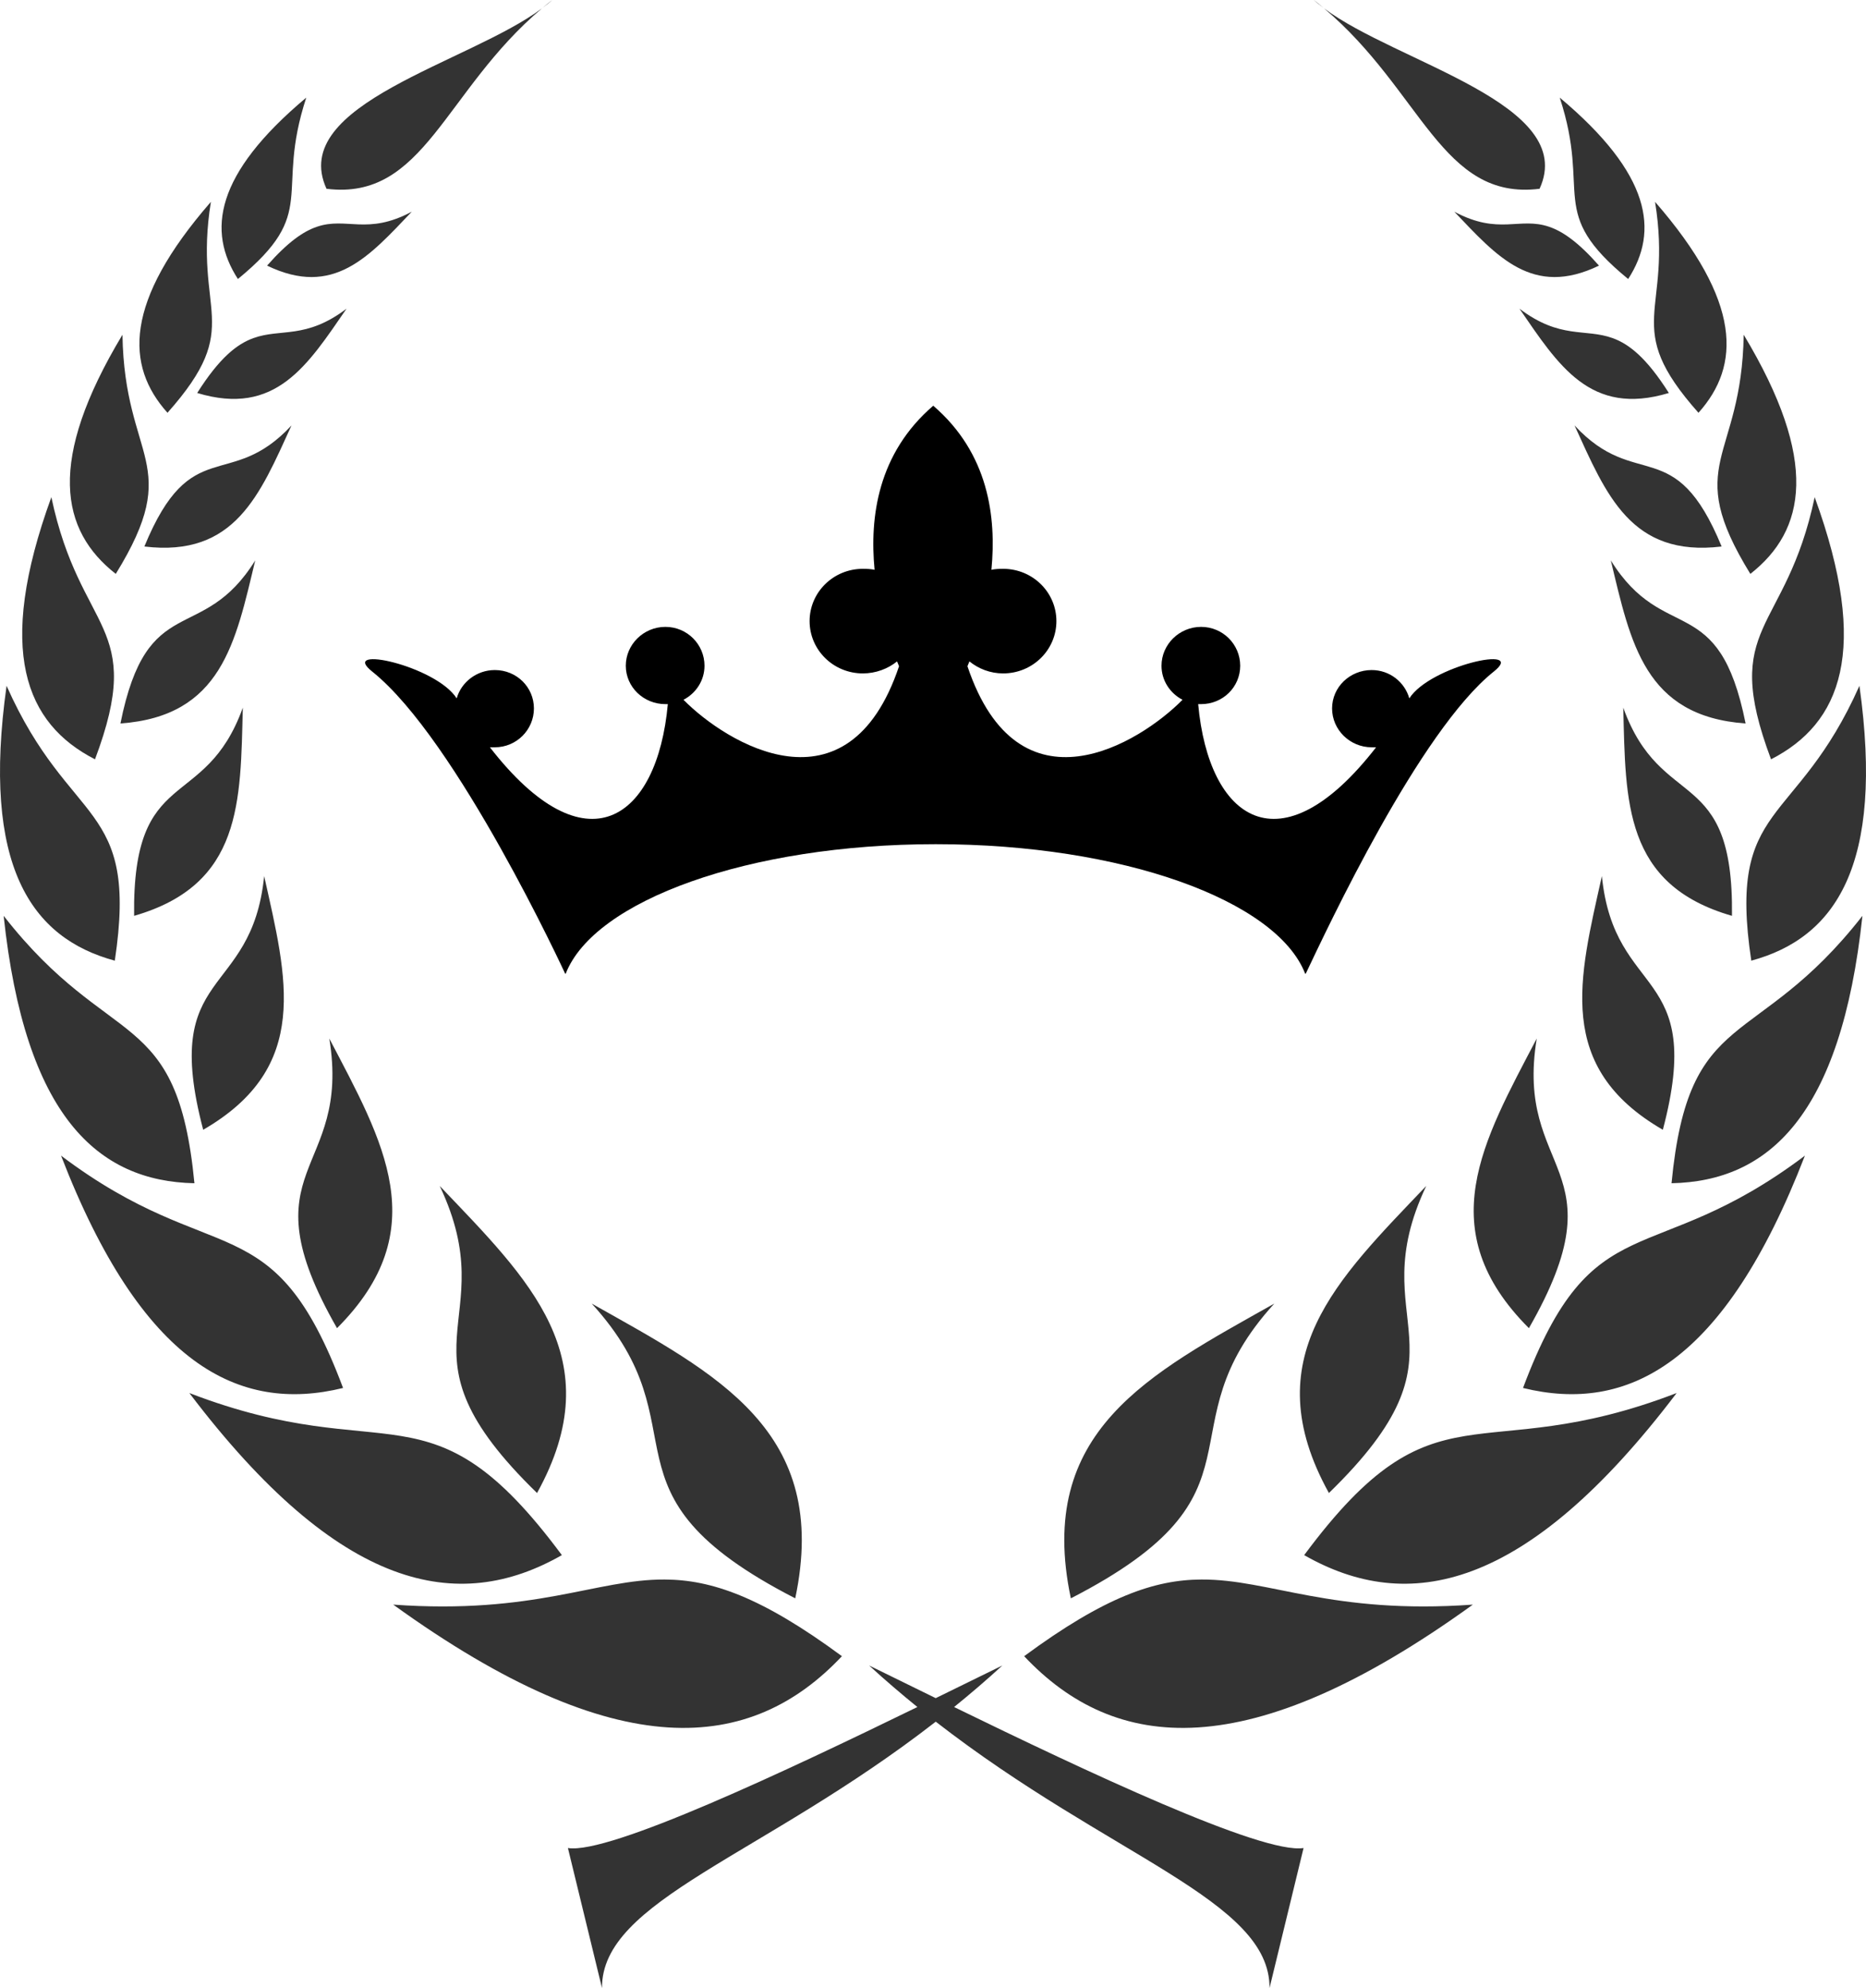 <svg width="46" height="49" viewBox="0 0 46 49" version="1.1" xmlns="http://www.w3.org/2000/svg" xmlns:xlink="http://www.w3.org/1999/xlink">
<title>President</title>
<desc>Created using Figma</desc>
<g id="Canvas" transform="translate(760 1595)">
<g id="President">
<g id="Crown_Silhouette">
<g id="layer1">
<g id="path3033-2-1">
<use xlink:href="#path0_fill" transform="translate(-751 -1585)"/>
</g>
</g>
</g>
<g id="Wreath">
<g id="layer1">
<g id="path8735">
<use xlink:href="#path1_fill" transform="translate(-760 -1595)" fill="#333333"/>
</g>
</g>
</g>
</g>
</g>
<defs>
<path id="path0_fill" d="M 14.006 -5.33986e-07C 12.639 1.176 12.435 2.746 12.56 4.044C 12.468 4.024 12.369 4.02 12.271 4.02C 11.545 4.02 10.958 4.597 10.958 5.309C 10.958 6.021 11.545 6.598 12.271 6.598C 12.587 6.598 12.888 6.485 13.114 6.302C 13.142 6.369 13.163 6.421 13.163 6.421C 11.901 10.175 8.899 8.312 7.849 7.248C 8.156 7.088 8.367 6.774 8.367 6.409C 8.367 5.883 7.939 5.451 7.403 5.451C 6.867 5.451 6.427 5.883 6.427 6.409C 6.427 6.935 6.867 7.355 7.403 7.355C 7.426 7.355 7.44 7.356 7.463 7.355C 7.204 10.201 5.448 11.473 3.077 8.419C 3.113 8.423 3.161 8.419 3.198 8.419C 3.734 8.419 4.162 7.987 4.162 7.461C 4.162 6.935 3.734 6.515 3.198 6.515C 2.753 6.515 2.372 6.812 2.258 7.213C 1.742 6.405 -0.658 5.887 0.174 6.551C 2.269 8.222 4.933 14 4.933 14L 4.945 14C 5.647 12.193 9.464 10.807 14.066 10.807C 18.668 10.807 22.473 12.193 23.175 14L 23.188 14C 23.722 12.878 25.991 8.015 27.826 6.551C 28.658 5.887 26.258 6.405 25.742 7.213C 25.628 6.812 25.259 6.515 24.814 6.515C 24.278 6.515 23.838 6.935 23.838 7.461C 23.838 7.987 24.278 8.419 24.814 8.419C 24.851 8.419 24.887 8.423 24.923 8.419C 22.552 11.473 20.796 10.201 20.537 7.355C 20.559 7.356 20.586 7.355 20.609 7.355C 21.145 7.355 21.573 6.935 21.573 6.409C 21.573 5.883 21.145 5.451 20.609 5.451C 20.073 5.451 19.633 5.883 19.633 6.409C 19.633 6.774 19.844 7.088 20.151 7.248C 19.101 8.312 16.111 10.175 14.849 6.421C 14.849 6.421 14.87 6.369 14.898 6.302C 15.124 6.485 15.413 6.598 15.729 6.598C 16.455 6.598 17.042 6.021 17.042 5.309C 17.042 4.597 16.455 4.02 15.729 4.02C 15.631 4.02 15.532 4.024 15.44 4.044C 15.565 2.746 15.373 1.176 14.006 -5.33986e-07L 14.006 -5.33986e-07Z"/>
<path id="path1_fill" d="M 13.615 5.36392e-07C 13.533 0.064 13.452 0.128 13.374 0.194C 13.46 0.129 13.543 0.067 13.615 5.36392e-07ZM 32.387 -2.79745e-08C 32.459 0.067 32.542 0.129 32.628 0.194C 32.55 0.128 32.469 0.064 32.387 -2.79745e-08ZM 13.36 0.206C 11.567 1.551 7.089 2.559 8.049 4.653C 10.46 4.953 10.947 2.242 13.36 0.206L 13.36 0.206ZM 32.64 0.206C 35.053 2.242 35.542 4.953 37.953 4.653C 38.913 2.559 34.433 1.551 32.64 0.206ZM 7.55 2.406C 5.294 4.296 5.103 5.7 5.865 6.877C 7.893 5.213 6.762 4.807 7.55 2.407L 7.55 2.406ZM 38.45 2.406C 39.238 4.806 38.108 5.213 40.137 6.877C 40.899 5.699 40.705 4.296 38.45 2.406L 38.45 2.406ZM 5.199 4.975C 3.054 7.439 3.087 9.013 4.129 10.174C 6.065 7.996 4.753 7.745 5.199 4.975ZM 40.8 4.975C 41.246 7.745 39.934 7.996 41.87 10.174C 42.912 9.013 42.945 7.439 40.8 4.975ZM 10.151 5.218C 9.048 5.808 8.546 5.338 7.81 5.59C 7.475 5.704 7.094 5.968 6.584 6.547C 8.224 7.339 9.099 6.322 10.151 5.218L 10.151 5.218ZM 35.851 5.218C 36.903 6.322 37.778 7.339 39.418 6.547C 38.908 5.968 38.525 5.704 38.19 5.59C 37.454 5.338 36.954 5.808 35.851 5.218L 35.851 5.218ZM 8.543 7.608C 7.537 8.371 6.923 8.088 6.246 8.334C 5.84 8.481 5.411 8.818 4.861 9.686C 6.798 10.272 7.582 9.002 8.543 7.608L 8.543 7.608ZM 37.457 7.608C 38.418 9.002 39.202 10.272 41.14 9.686C 40.59 8.818 40.161 8.481 39.755 8.334C 39.077 8.088 38.464 8.371 37.457 7.608L 37.457 7.608ZM 3.019 8.25C 1.149 11.36 1.489 13.076 2.854 14.145C 4.551 11.39 3.068 11.367 3.019 8.25L 3.019 8.25ZM 42.985 8.25C 42.936 11.367 41.453 11.39 43.149 14.145C 44.514 13.076 44.855 11.36 42.985 8.25ZM 7.186 10.486C 5.66 12.131 4.716 10.656 3.559 13.47C 5.793 13.739 6.404 12.196 7.186 10.486ZM 38.815 10.486C 39.596 12.196 40.208 13.739 42.441 13.47C 41.284 10.656 40.34 12.131 38.815 10.486ZM 1.266 12.254C -0.112 16.04 0.626 17.837 2.342 18.715C 3.606 15.351 1.982 15.643 1.266 12.254L 1.266 12.254ZM 44.735 12.254C 44.019 15.643 42.395 15.351 43.659 18.715C 45.375 17.837 46.114 16.04 44.735 12.254L 44.735 12.254ZM 6.292 13.812C 4.978 15.928 3.632 14.518 2.969 17.832C 5.463 17.653 5.804 15.843 6.292 13.812L 6.292 13.812ZM 39.709 13.812C 40.198 15.843 40.539 17.653 43.032 17.832C 42.369 14.518 41.024 15.928 39.709 13.812L 39.709 13.812ZM 0.162 16.903C -0.458 21.335 0.761 23.119 2.83 23.678C 3.424 19.732 1.726 20.422 0.162 16.903ZM 45.838 16.903C 44.274 20.422 42.578 19.732 43.172 23.678C 45.241 23.119 46.458 21.335 45.838 16.903ZM 5.986 17.442C 5.049 20.044 3.259 18.82 3.306 22.573C 5.975 21.805 5.926 19.761 5.986 17.442ZM 40.016 17.442C 40.076 19.761 40.028 21.805 42.696 22.573C 42.743 18.82 40.953 20.044 40.016 17.442ZM 6.512 21.593C 6.204 24.651 3.945 23.812 5.009 27.846C 7.679 26.304 7.074 24.11 6.512 21.593ZM 39.489 21.593C 38.928 24.11 38.323 26.304 40.992 27.846C 42.056 23.812 39.797 24.651 39.489 21.593ZM 0.09 22.573C 0.617 27.518 2.412 29.115 4.793 29.164C 4.368 24.751 2.726 25.948 0.09 22.573L 0.09 22.573ZM 45.912 22.573C 43.276 25.948 41.63 24.751 41.206 29.164C 43.587 29.115 45.384 27.518 45.912 22.573ZM 8.118 25.597C 8.669 28.967 6.002 28.711 8.308 32.736C 10.728 30.315 9.447 28.137 8.118 25.597ZM 37.883 25.597C 36.554 28.137 35.27 30.315 37.69 32.736C 39.997 28.711 37.331 28.967 37.883 25.597ZM 1.505 28.484C 3.498 33.639 5.887 34.84 8.457 34.21C 6.727 29.595 5.308 31.351 1.505 28.484L 1.505 28.484ZM 44.494 28.484C 40.691 31.351 39.274 29.595 37.545 34.21C 40.115 34.84 42.501 33.639 44.494 28.484L 44.494 28.484ZM 10.84 29.231C 12.465 32.661 9.538 33.204 13.239 36.799C 15.079 33.475 13.04 31.538 10.84 29.231ZM 35.159 29.231C 32.959 31.539 30.919 33.475 32.76 36.799C 36.461 33.204 33.534 32.661 35.159 29.231ZM 14.587 32.13C 17.433 35.249 14.499 36.773 19.604 39.395C 20.476 35.268 17.678 33.87 14.587 32.13ZM 31.414 32.13C 28.324 33.87 25.526 35.268 26.398 39.395C 31.502 36.773 28.569 35.249 31.414 32.13ZM 4.668 34.335C 8.382 39.233 11.3 39.786 13.851 38.33C 10.586 33.928 9.611 36.236 4.668 34.335ZM 41.332 34.335C 36.389 36.236 35.416 33.928 32.15 38.33C 34.701 39.786 37.617 39.233 41.332 34.335ZM 16.379 38.931C 14.695 38.924 13.181 39.8 9.694 39.55C 15.238 43.552 18.519 43.195 20.755 40.821C 18.762 39.351 17.531 38.935 16.379 38.931L 16.379 38.931ZM 29.621 38.931C 28.469 38.935 27.24 39.351 25.247 40.821C 27.483 43.195 30.765 43.552 36.308 39.55C 32.822 39.8 31.305 38.924 29.621 38.931L 29.621 38.931ZM 21.425 41.05C 21.822 41.414 22.22 41.753 22.615 42.074C 19.417 43.633 15.014 45.713 14 45.549L 14.84 49C 14.826 46.836 18.771 45.773 23.068 42.435C 27.365 45.773 31.31 46.835 31.296 49L 32.135 45.549C 31.121 45.713 26.718 43.633 23.52 42.074C 23.916 41.753 24.314 41.414 24.71 41.05C 24.251 41.274 23.678 41.556 23.067 41.855C 22.457 41.556 21.884 41.274 21.425 41.05L 21.425 41.05Z"/>
</defs>
</svg>
